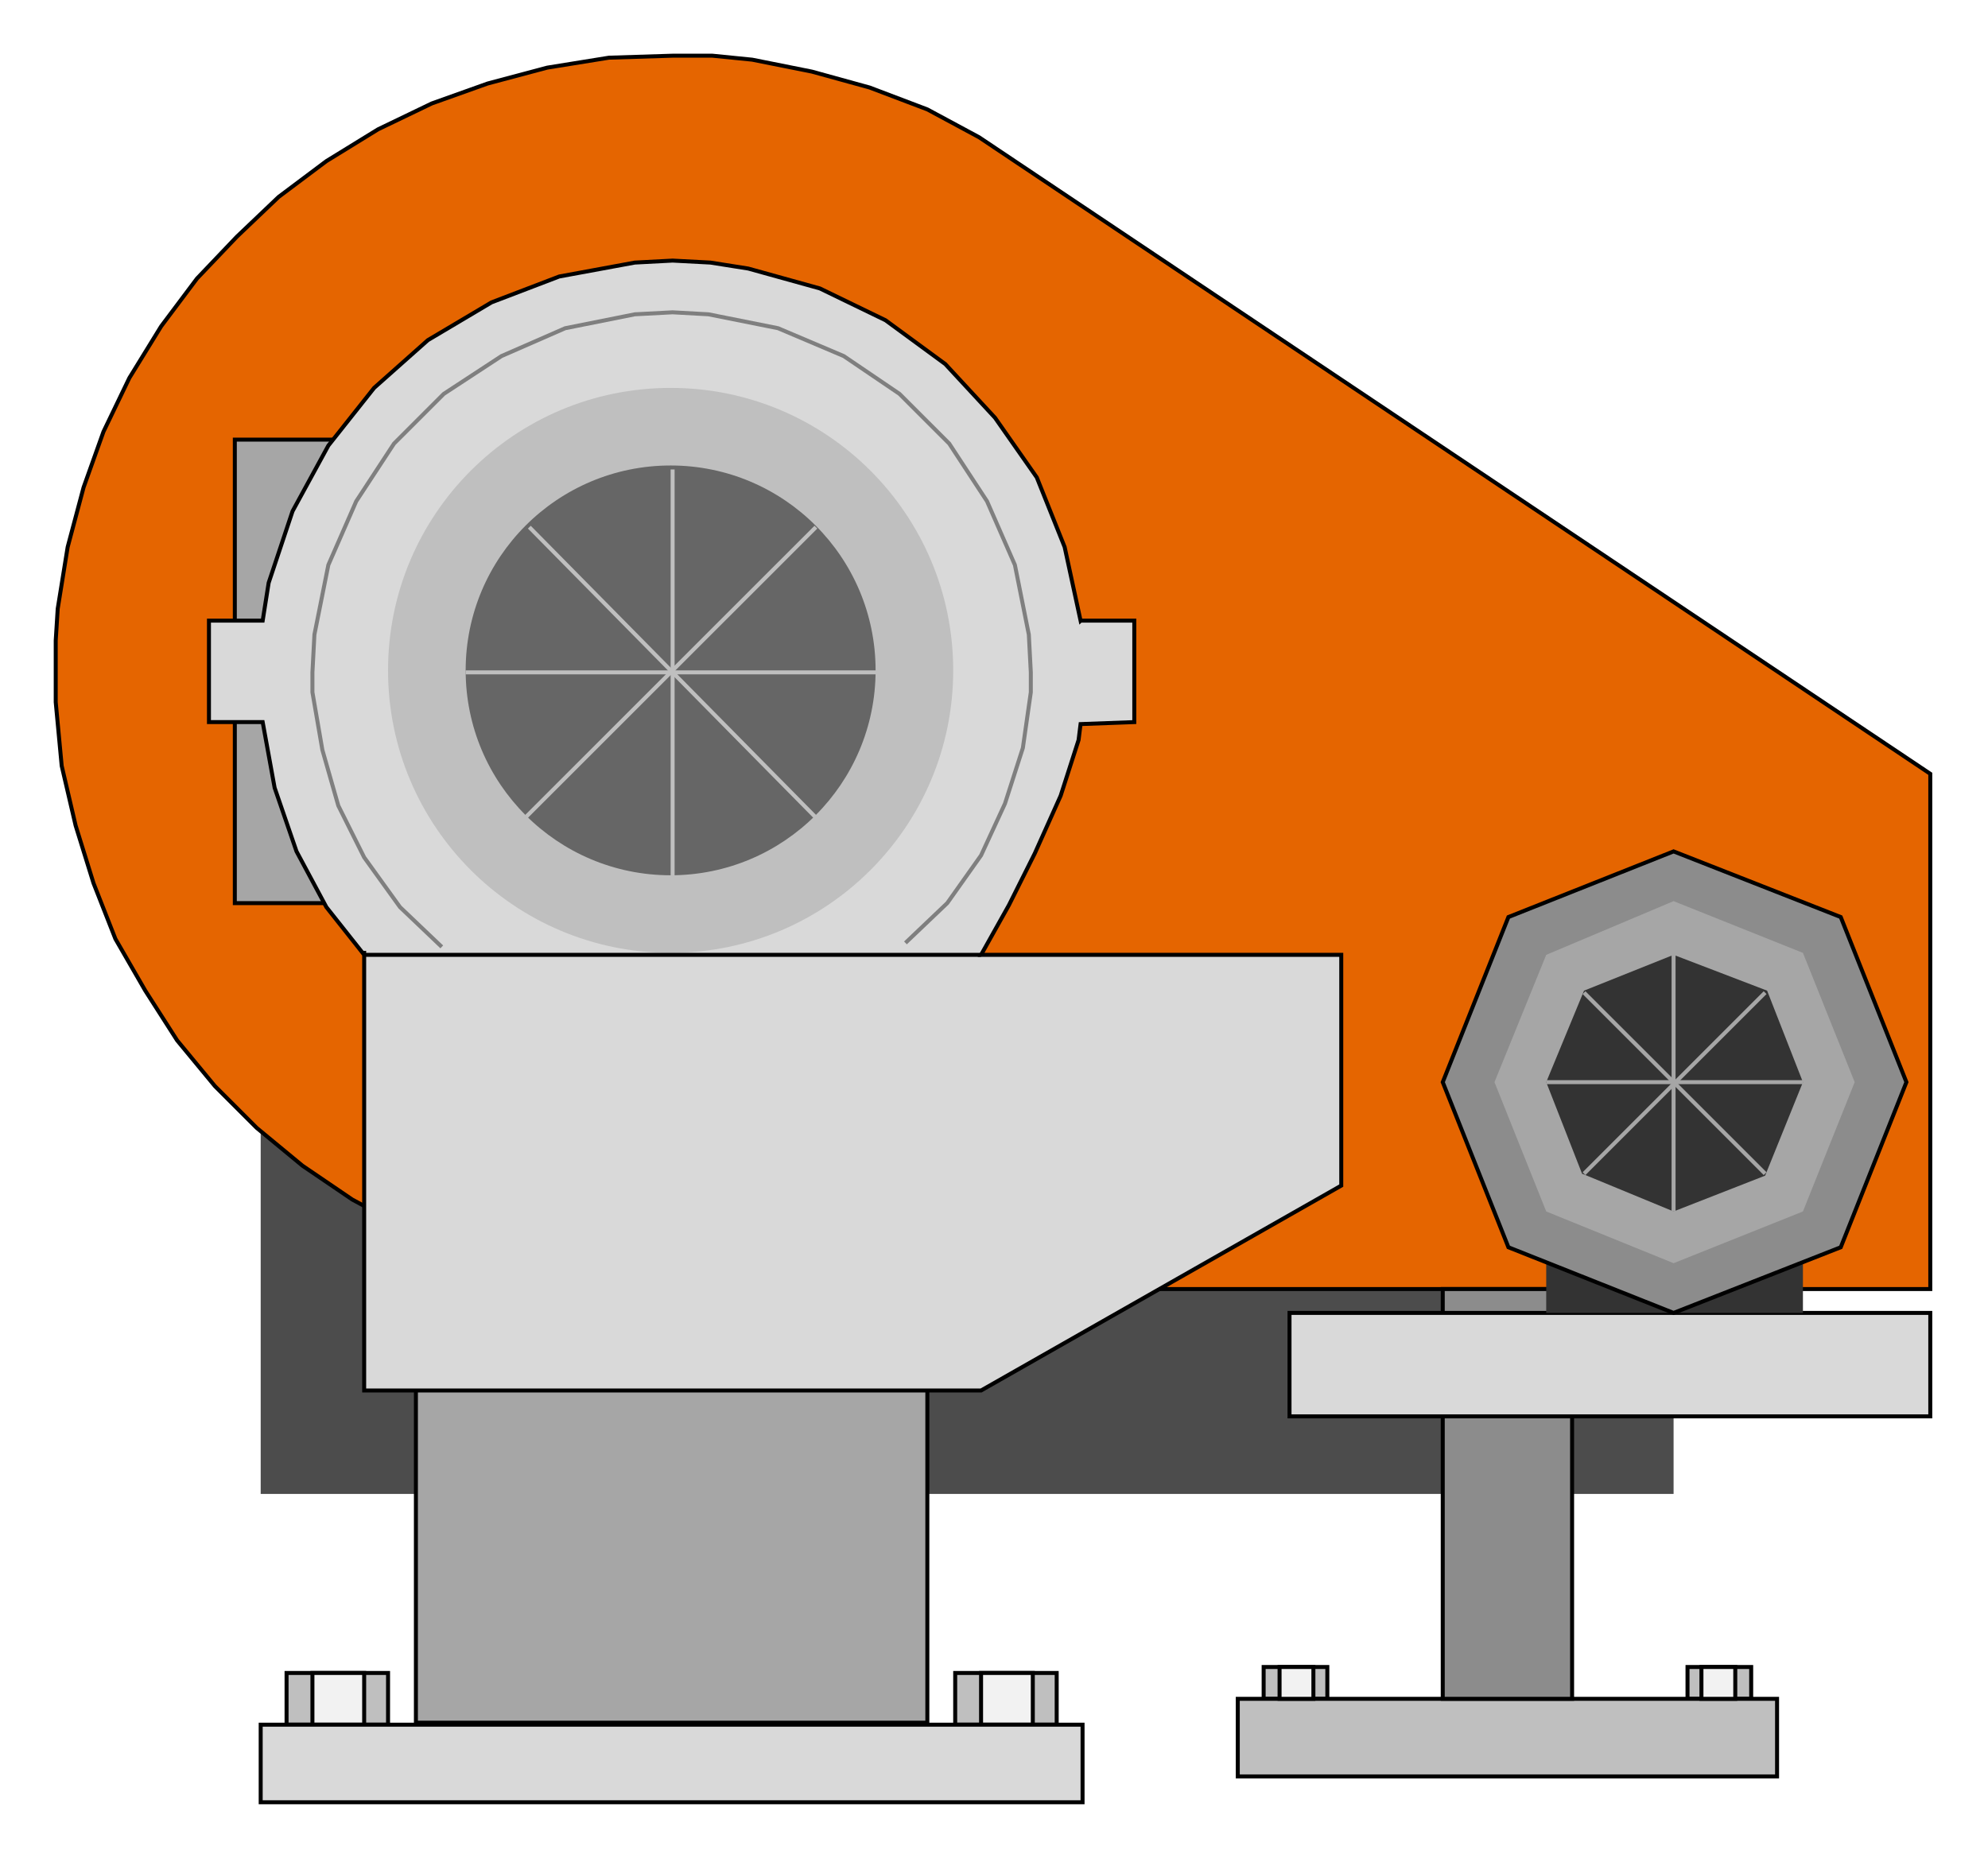  

<svg xmlns:agg="http://www.example.com" xmlns="http://www.w3.org/2000/svg" preserveAspectRatio="none" width="1.15in" height="1.075in" viewBox="0 0 999 934">

<path style="fill:#4c4c4c" d="M131,544 l710,0 0,207 -710,0 0,-207z" />
<path style="fill:#e56500;stroke:#000;stroke-width:2" d="M338,648 l632,0 0,-259 -478,-320 -26,-14 -29,-11 -29,-8 -30,-6 -20,-2 -10,0 -10,0 -32,1 -31,5 -30,8 -28,10 -27,13 -26,16 -24,18 -21,20 -20,21 -18,24 -16,26 -13,27 -10,28 -8,30 -5,31 -1,16 0,16 0,15 3,32 7,30 9,29 11,28 15,26 16,25 19,23 21,21 23,19 25,17 26,14 28,12 29,9 30,6 32,3 16,1z" />
<path style="fill:#a6a6a6;stroke:#000;stroke-width:2" d="M118,221 l348,0 0,645 -257,0 0,-161 0,-251 -91,0 0,-233z" />
<path style="fill:#bfbfbf;stroke:#000;stroke-width:2" d="M144,841 l51,0 0,26 -51,0 0,-26z" />
<path style="fill:#bfbfbf;stroke:#000;stroke-width:2" d="M480,841 l51,0 0,26 -51,0 0,-26z" />
<path style="fill:#bfbfbf;stroke:#000;stroke-width:2" d="M635,838 l32,0 0,16 -32,0 0,-16z" />
<path style="fill:#bfbfbf;stroke:#000;stroke-width:2" d="M848,838 l32,0 0,16 -32,0 0,-16z" />
<path style="fill:#bfbfbf;stroke:#000;stroke-width:2" d="M622,854 l271,0 0,39 -271,0 0,-39z" />
<path style="fill:#f2f2f2;stroke:#000;stroke-width:2" d="M643,838 l17,0 0,16 -17,0 0,-16z" />
<path style="fill:#f2f2f2;stroke:#000;stroke-width:2" d="M855,838 l17,0 0,16 -17,0 0,-16z" />
<path style="fill:#f2f2f2;stroke:#000;stroke-width:2" d="M157,841 l26,0 0,26 -26,0 0,-26z" />
<path style="fill:#f2f2f2;stroke:#000;stroke-width:2" d="M493,841 l26,0 0,26 -26,0 0,-26z" />
<path style="fill:#8c8c8c;stroke:#000;stroke-width:2" d="M725,648 l65,0 0,206 -65,0 0,-206z" />
<path style="fill:#d9d9d9;stroke:#000;stroke-width:2" d="M648,660 l322,0 0,52 -322,0 0,-52z" />
<path style="fill:#d9d9d9;stroke:#000;stroke-width:2" d="M543,312 l-8,-37 -14,-35 -21,-30 -25,-27 -30,-22 -33,-16 -36,-10 -19,-3 -19,-1 -19,1 -38,7 -34,13 -32,19 -27,24 -23,29 -18,33 -12,36 -3,19 -27,0 0,51 27,0 6,33 11,32 15,28 19,24 0,-1 0,-1 0,2 0,219 310,0 181,-103 0,-116 -181,0 14,-25 13,-26 13,-29 9,-28 1,-8 27,-1 0,-51 -27,0z" />
<path style="fill:#d9d9d9;stroke:#000;stroke-width:2" d="M131,867 l413,0 0,39 -413,0 0,-39z" />
<path style="fill:#333" d="M777,622 l129,0 0,38 -129,0 0,-38z" />
<path style="fill:#8c8c8c;stroke:#000;stroke-width:2" d="M758,627 l-33,-83 33,-83 83,-33 84,33 33,83 -33,83 -84,33 -83,-33z" />
<path style="fill:#a6a6a6" d="M777,609 l-26,-65 26,-64 64,-27 65,26 26,65 -26,65 -65,26 -64,-26z" />
<path style="fill:#333" d="M795,590 l-18,-46 19,-46 45,-18 47,18 18,46 -19,47 -46,18 -46,-19z" />
<path style="fill:none;stroke:#a6a6a6;stroke-width:2" d="M841,609 l0,-129" />
<path style="fill:none;stroke:#a6a6a6;stroke-width:2" d="M906,544 l-129,0" />
<path style="fill:none;stroke:#a6a6a6;stroke-width:2" d="M887,590 l-91,-91" />
<path style="fill:none;stroke:#a6a6a6;stroke-width:2" d="M887,499 l-91,91" />
<circle style="fill:#bfbfbf" cx="337" cy="337" r="142" />
<path style="fill:none;stroke:#000;stroke-width:2" d="M183,480 l310,0" />
<circle style="fill:#666" cx="337" cy="337" r="103" />
<path style="fill:none;stroke:#bfbfbf;stroke-width:2" d="M338,236 l0,205" />
<path style="fill:none;stroke:#bfbfbf;stroke-width:2" d="M234,338 l207,0" />
<path style="fill:none;stroke:#bfbfbf;stroke-width:2" d="M264,411 l146,-146" />
<path style="fill:none;stroke:#bfbfbf;stroke-width:2" d="M266,265 l144,146" />
<path style="fill:none;stroke:#7f7f7f;stroke-width:2" d="M222,476 l-21,-20 -18,-25 -13,-26 -8,-28 -5,-29 0,-10 1,-19 7,-35 14,-32 19,-29 25,-25 29,-19 32,-14 35,-7 19,-1 18,1 35,7 33,14 28,19 25,25 19,29 14,32 7,35 1,19 0,10 -4,28 -9,28 -12,26 -17,24 -21,20" />

</svg>

